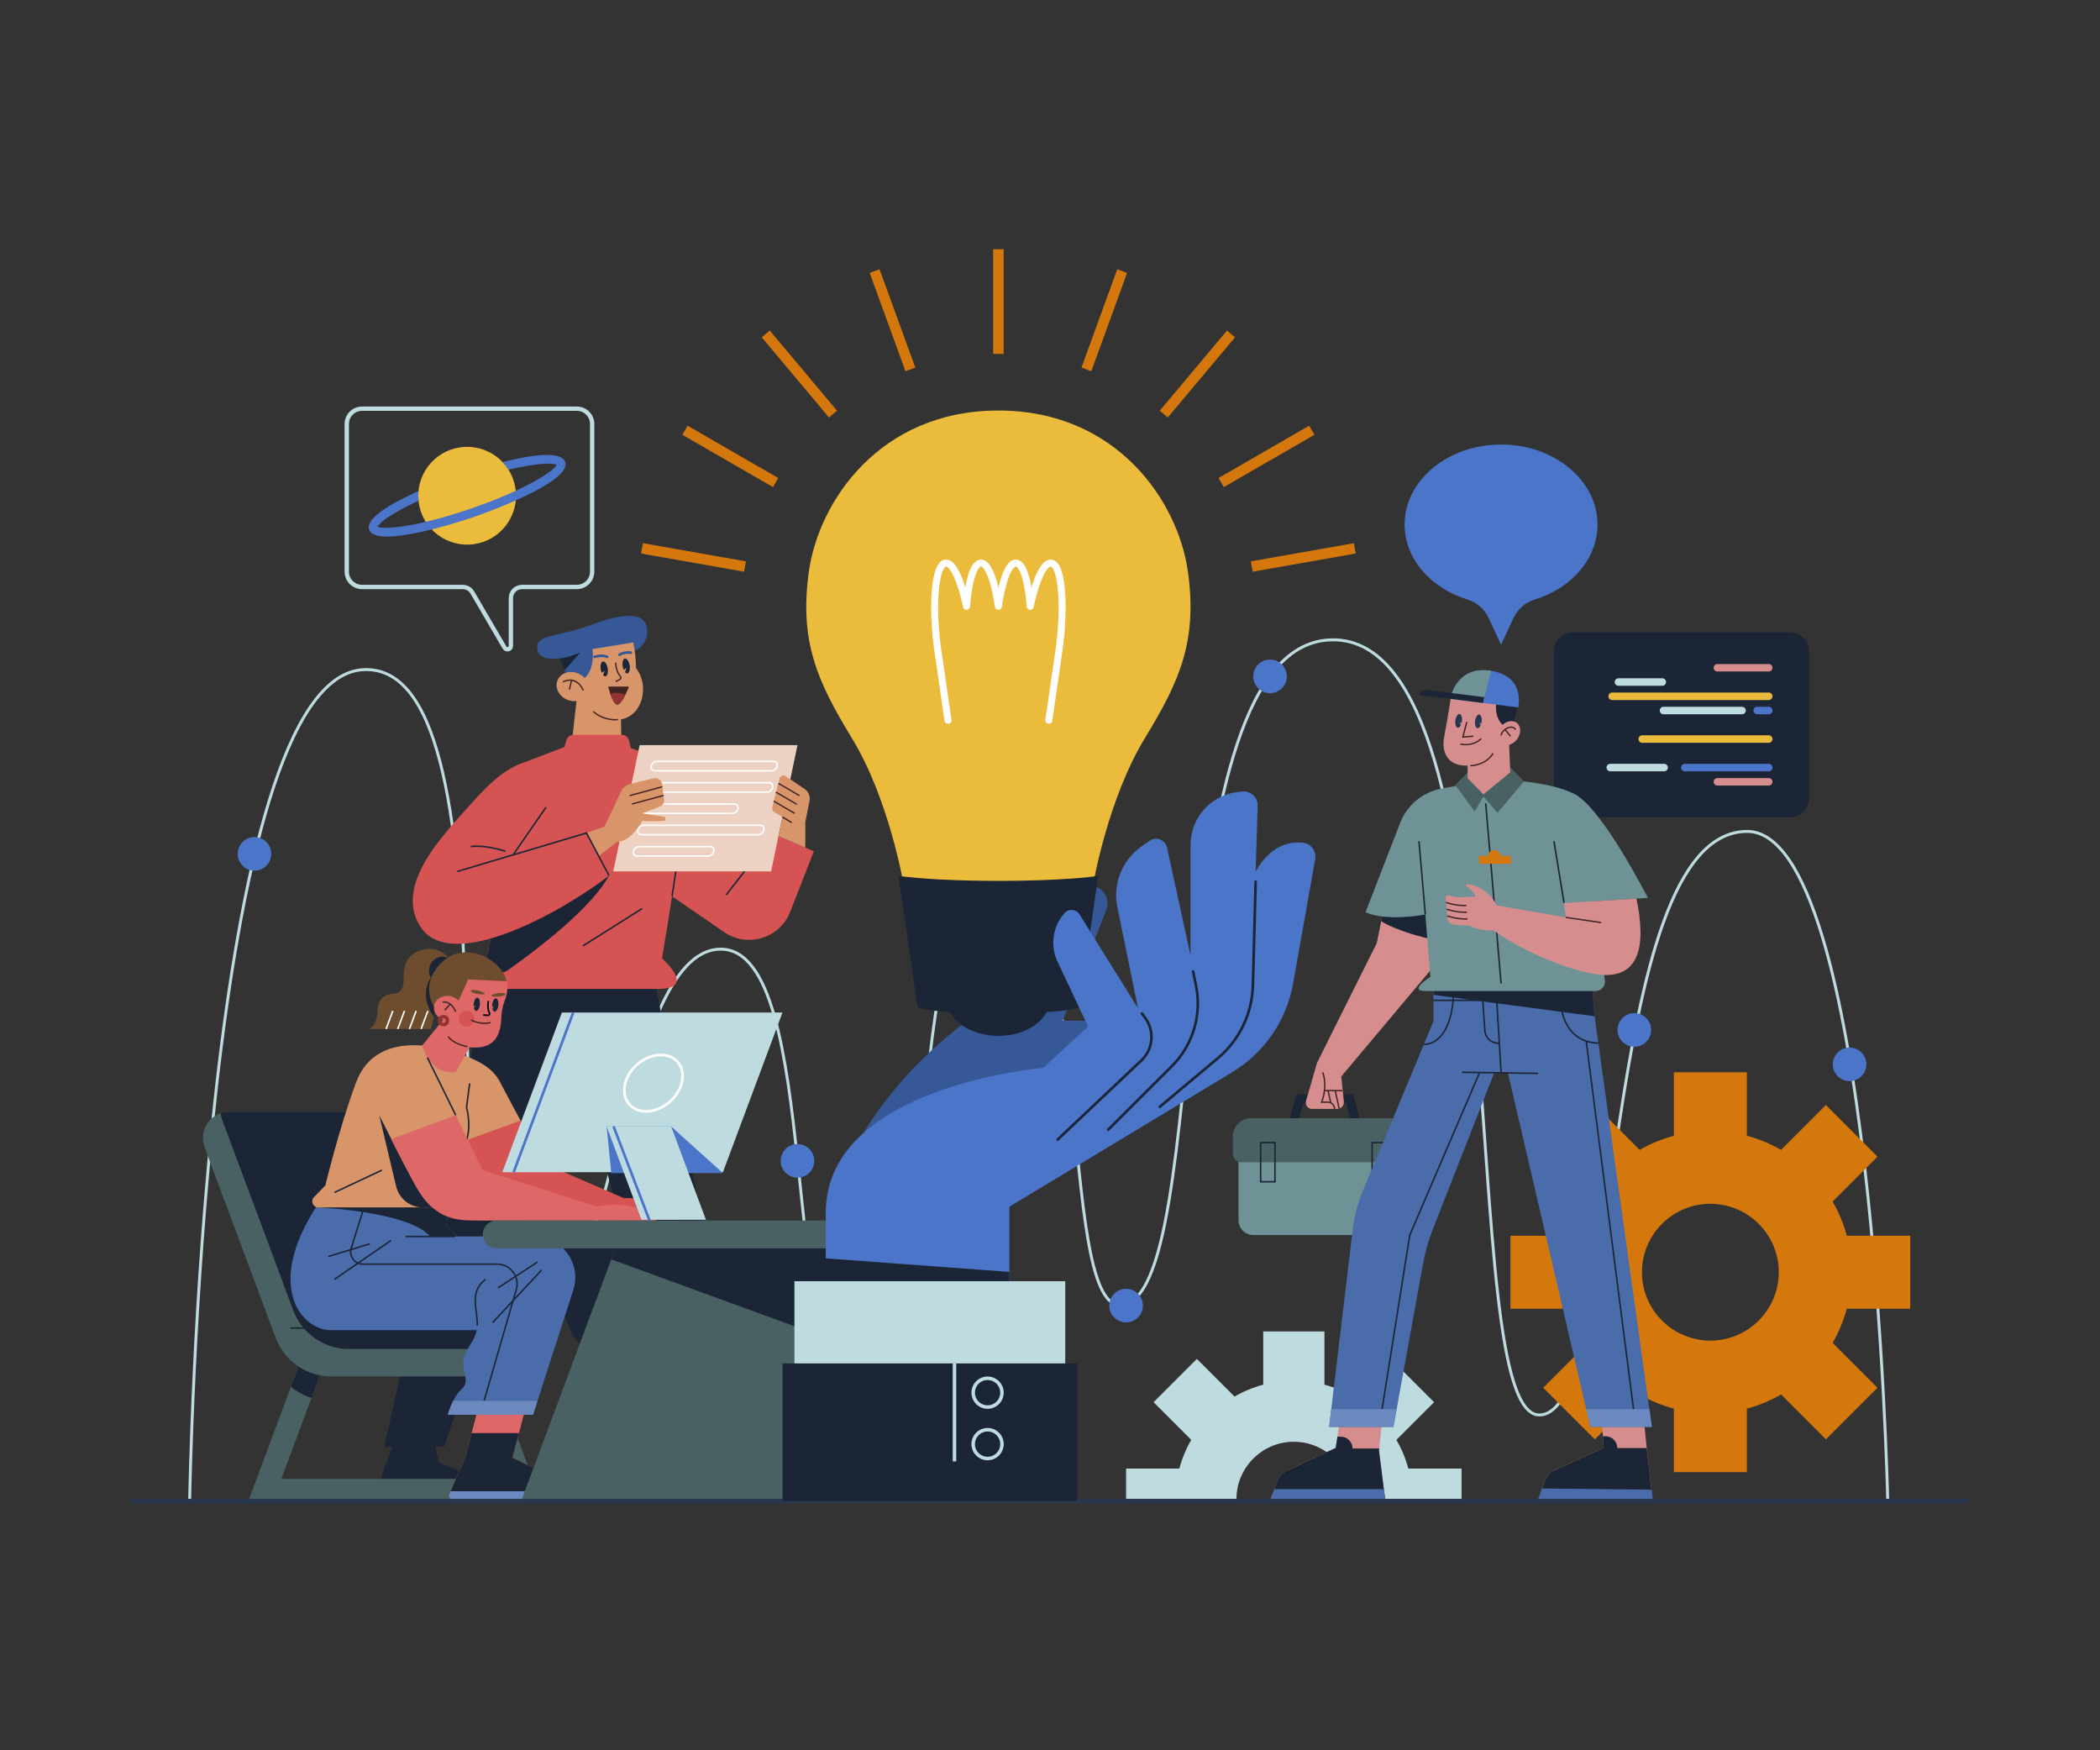 <?xml version="1.0" encoding="utf-8"?>
<!-- Generator: Adobe Illustrator 27.5.0, SVG Export Plug-In . SVG Version: 6.00 Build 0)  -->
<svg xmlns="http://www.w3.org/2000/svg" xmlns:xlink="http://www.w3.org/1999/xlink" version="1.1" x="0px" y="0px" viewBox="0 0 600 500" style="enable-;background-color:transparent;" xml:space="preserve">
<rect x="0" y="0" width="600" height="500" fill="#333333" stroke="none"/>
<g id="BACKGROUND">
	<rect style="fill:none;" width="600" height="500" fill="none"/>
</g>
<g id="OBJECTS">
	<g>
		<path style="fill:#BEDCE0;" d="M321.742,419.519v8.68h31.526c0.037-9.012,7.378-16.334,16.398-16.334s16.361,7.322,16.398,16.334    h31.526v-8.68h-15.214c-0.778-2.904-1.922-5.653-3.398-8.196l10.76-10.759l-12.369-12.369l-10.759,10.76    c-2.543-1.476-5.292-2.62-8.196-3.397v-15.214h-17.495v15.214c-2.904,0.778-5.653,1.922-8.196,3.397l-10.76-10.76l-12.369,12.369    l10.759,10.759c-1.476,2.543-2.62,5.292-3.397,8.196H321.742z"/>
		<g>
			<path style="fill:none;stroke:#BEDCE0;stroke-width:0.832;stroke-miterlimit:10;" d="M54.199,428.199     c0,0,3.818-235.137,49.803-236.911c45.985-1.774,17.003,193.168,44.052,193.168c27.048,0,28.485-113.309,57.872-113.309     c29.387,0,16.249,121.832,39.188,121.832c22.939,0,13.139-141.23,38.532-141.23c29.348,0,18.353,121.037,36.279,121.037     c27.964,0,9.322-190.012,60.948-190.012c55.212,0,34.178,221.431,58.935,221.431c24.757,0,16.354-166.696,59.376-166.696     c35.852,0,40.154,190.691,40.154,190.691"/>
			<path style="fill:#4A75C9;" d="M77.507,243.916c0,2.649-2.148,4.797-4.797,4.797c-2.649,0-4.797-2.148-4.797-4.797     c0-2.65,2.148-4.797,4.797-4.797C75.359,239.119,77.507,241.266,77.507,243.916z"/>
			<path style="fill:#4A75C9;" d="M232.649,331.62c0,2.649-2.148,4.797-4.797,4.797c-2.649,0-4.797-2.148-4.797-4.797     c0-2.649,2.148-4.797,4.797-4.797C230.501,326.823,232.649,328.971,232.649,331.62z"/>
			<path style="fill:#4A75C9;" d="M326.539,372.968c0,2.649-2.148,4.797-4.797,4.797c-2.649,0-4.797-2.148-4.797-4.797     c0-2.65,2.148-4.797,4.797-4.797C324.391,368.17,326.539,370.318,326.539,372.968z"/>
			<path style="fill:#4A75C9;" d="M367.667,193.213c0,2.649-2.148,4.797-4.797,4.797c-2.649,0-4.797-2.148-4.797-4.797     s2.148-4.797,4.797-4.797C365.519,188.416,367.667,190.564,367.667,193.213z"/>
			<path style="fill:#4A75C9;" d="M471.755,294.223c0,2.65-2.148,4.797-4.797,4.797c-2.649,0-4.797-2.148-4.797-4.797     c0-2.649,2.148-4.797,4.797-4.797C469.607,289.425,471.755,291.573,471.755,294.223z"/>
			<circle style="fill:#4A75C9;" cx="528.458" cy="304.05" r="4.797"/>
		</g>
		<g>
			<path style="fill:#1B2536;" d="M511.391,233.501h-61.944c-3.015,0-5.46-2.445-5.46-5.46v-41.983c0-3.015,2.445-5.46,5.46-5.46     h61.944c3.015,0,5.46,2.444,5.46,5.46v41.983C516.851,231.057,514.407,233.501,511.391,233.501z"/>
			<g>
				<path style="fill:#D68D8D;" d="M490.685,191.831h14.661c0.592,0,1.072-0.48,1.072-1.072l0,0c0-0.592-0.48-1.072-1.072-1.072      h-14.661c-0.592,0-1.072,0.48-1.072,1.072l0,0C489.613,191.351,490.093,191.831,490.685,191.831z"/>
				<path style="fill:none;" d="M479.239,195.904h26.107c0.592,0,1.072-0.48,1.072-1.072l0,0c0-0.592-0.48-1.072-1.072-1.072      h-26.107c-0.592,0-1.072,0.48-1.072,1.072l0,0C478.167,195.424,478.647,195.904,479.239,195.904z"/>
				<path style="fill:#BEDCE0;" d="M462.418,195.904h12.518c0.592,0,1.072-0.48,1.072-1.072l0,0c0-0.592-0.48-1.072-1.072-1.072      h-12.518c-0.592,0-1.072,0.48-1.072,1.072l0,0C461.346,195.424,461.826,195.904,462.418,195.904z"/>
				<path style="fill:#EBBC3B;" d="M460.617,199.976h44.729c0.592,0,1.072-0.48,1.072-1.072v0c0-0.592-0.48-1.072-1.072-1.072      h-44.729c-0.592,0-1.072,0.48-1.072,1.072v0C459.545,199.496,460.025,199.976,460.617,199.976z"/>
				<path style="fill:#4A75C9;" d="M502.055,204.049h3.292c0.592,0,1.072-0.48,1.072-1.072l0,0c0-0.592-0.48-1.072-1.072-1.072      h-3.292c-0.592,0-1.072,0.48-1.072,1.072l0,0C500.983,203.569,501.463,204.049,502.055,204.049z"/>
				<path style="fill:#BEDCE0;" d="M475.283,204.049h22.44c0.592,0,1.072-0.48,1.072-1.072l0,0c0-0.592-0.48-1.072-1.072-1.072      h-22.44c-0.592,0-1.072,0.48-1.072,1.072l0,0C474.211,203.569,474.691,204.049,475.283,204.049z"/>
				<path style="fill:none;" d="M490.685,208.121h14.661c0.592,0,1.072-0.48,1.072-1.072l0,0c0-0.592-0.48-1.072-1.072-1.072      h-14.661c-0.592,0-1.072,0.48-1.072,1.072l0,0C489.613,207.641,490.093,208.121,490.685,208.121z"/>
				<path style="fill:#EBBC3B;" d="M469.212,212.194h36.134c0.592,0,1.072-0.48,1.072-1.072l0,0c0-0.592-0.48-1.072-1.072-1.072      h-36.134c-0.592,0-1.072,0.48-1.072,1.072l0,0C468.141,211.714,468.62,212.194,469.212,212.194z"/>
				<path style="fill:none;" d="M460.081,216.267h45.265c0.592,0,1.072-0.48,1.072-1.072l0,0c0-0.592-0.48-1.072-1.072-1.072      h-45.265c-0.592,0-1.072,0.48-1.072,1.072l0,0C459.009,215.787,459.489,216.267,460.081,216.267z"/>
				<path style="fill:#4A75C9;" d="M481.383,220.339h23.964c0.592,0,1.072-0.48,1.072-1.072l0,0c0-0.592-0.48-1.072-1.072-1.072      h-23.964c-0.592,0-1.072,0.48-1.072,1.072l0,0C480.311,219.859,480.791,220.339,481.383,220.339z"/>
				<path style="fill:#BEDCE0;" d="M460.081,220.339h15.39c0.592,0,1.072-0.48,1.072-1.072l0,0c0-0.592-0.48-1.072-1.072-1.072      h-15.39c-0.592,0-1.072,0.48-1.072,1.072l0,0C459.009,219.859,459.489,220.339,460.081,220.339z"/>
				<path style="fill:#D68D8D;" d="M490.685,224.412h14.661c0.592,0,1.072-0.48,1.072-1.072l0,0c0-0.592-0.48-1.072-1.072-1.072      h-14.661c-0.592,0-1.072,0.48-1.072,1.072l0,0C489.613,223.932,490.093,224.412,490.685,224.412z"/>
			</g>
		</g>
		<g>
			<path style="fill:#365896;" d="M180.701,186.138c3.587-1.209,4.876-4.675,3.909-7.657c-0.967-2.982-5.843-3.667-14.911-0.242     c-9.067,3.425-15.596,3.063-16.16,6.005c-0.564,2.942,1.854,4.393,6.287,3.828l3.929,9.188L180.701,186.138z"/>
			<polygon style="fill:#1B2536;" points="186.992,279.815 213.585,415.31 195.45,415.31 164.5,302.121 126.853,413.348      109.813,413.348 139.353,279.815    "/>
			<path style="fill:#D9956A;" d="M169.296,185.413l11.647-1.894c0,0,0.806,3.909,0.766,7.375c0,0,2.136,2.282,2.015,6.287     c-0.121,3.99-2.297,7.576-6.287,8.342l0.081,7.335h-14.226l2.055-18.135C165.346,194.722,170.102,193.553,169.296,185.413z"/>
			<path style="fill:#D9956A;" d="M167.906,197.984c-0.89,2.064-3.534,2.909-5.905,1.886c-2.371-1.023-3.571-3.525-2.681-5.589     c0.89-2.064,3.534-2.909,5.904-1.886C167.596,193.417,168.796,195.92,167.906,197.984z"/>
			<path style="fill:none;stroke:#422424;stroke-width:0.387;stroke-miterlimit:10;" d="M160.833,194.803     c0,0,3.708-2.176,5.843,2.458"/>
			
				<line style="fill:none;stroke:#422424;stroke-width:0.387;stroke-miterlimit:10;" x1="162.687" y1="197.019" x2="163.291" y2="194.321"/>
			<path style="fill:none;stroke:#422424;stroke-width:0.387;stroke-miterlimit:10;" d="M176.55,205.563     c0,0-3.748,0.564-7.052-2.297"/>
			<path style="fill:none;stroke:#422424;stroke-width:0.387;stroke-miterlimit:10;" d="M175.912,189.281     c0,0-0.005,2.394,1.355,3.987c0.225,0.263,0.155,0.663-0.152,0.823l-1.203,0.63"/>
			<path style="fill:#422424;" d="M173.769,196.132h5.924c0,0-1.894,5.118-3.305,5.158     C174.978,201.331,173.769,196.132,173.769,196.132z"/>
			<path style="fill:#943232;" d="M176.118,197.957c-0.623,0-1.216,0.086-1.755,0.239c0.486,1.446,1.223,3.118,2.025,3.095     c0.743-0.021,1.617-1.449,2.281-2.797C177.945,198.157,177.068,197.957,176.118,197.957z"/>
			<path style="fill:#1B2536;" d="M172.283,188.956c-0.55,0.074-0.839,1.086-0.646,2.261c0.059,0.36,0.16,0.688,0.283,0.976     l0.806-0.544c0,0-0.203,0.624-0.409,1.211c0.21,0.244,0.442,0.38,0.666,0.35c0.55-0.074,0.839-1.086,0.646-2.261     C173.436,189.774,172.833,188.882,172.283,188.956z"/>
			<path style="fill:#1B2536;" d="M178.557,188.11c-0.55,0.074-0.839,1.086-0.646,2.261c0.059,0.36,0.16,0.688,0.283,0.976     l0.806-0.544c0,0-0.203,0.624-0.409,1.211c0.21,0.244,0.442,0.38,0.666,0.35c0.55-0.074,0.839-1.086,0.646-2.261     C179.71,188.928,179.107,188.036,178.557,188.11z"/>
			<path style="fill:none;stroke:#365896;stroke-width:0.75;stroke-linecap:round;stroke-linejoin:round;stroke-miterlimit:10;" d="     M169.88,187.629c0,0,2.06-0.665,3.629,0"/>
			<path style="fill:none;stroke:#365896;stroke-width:0.75;stroke-linecap:round;stroke-linejoin:round;stroke-miterlimit:10;" d="     M176.983,187.055c0,0,1.241-0.888,3.25-0.61"/>
			<path style="fill:#D65353;" d="M163.891,209.915h13.727c1.005,0,1.878,0.69,2.111,1.667l0.506,2.121l18.36,6.482l15.878,26.483     l6.932-8.227l11.123,4.747l-6.745,17.273c-2.957,7.573-12.2,10.412-18.899,5.807l-14.861-10.217l-2.857,17.779     c0,0,10.156,8.676-1.209,8.676h-48.193c-1.303,0-2.279-1.196-2.017-2.473l12.812-62.525l10.72-4.127l0.524-1.879     C162.063,210.564,162.917,209.915,163.891,209.915z"/>
			
				<line style="fill:none;stroke:#1B2536;stroke-width:0.43;stroke-miterlimit:10;" x1="214.472" y1="246.668" x2="207.48" y2="255.635"/>
			
				<line style="fill:none;stroke:#1B2536;stroke-width:0.43;stroke-miterlimit:10;" x1="192.021" y1="256.051" x2="194.161" y2="241.849"/>
			<g>
				<polygon style="fill:#EDD1C2;" points="220.313,248.935 175.218,248.935 182.756,212.857 227.851,212.857     "/>
				<g>
					<path style="fill:none;stroke:#FFFFFF;stroke-width:0.43;stroke-miterlimit:10;" d="M220.432,220.185h-33.32       c-0.737,0-1.209-0.599-1.054-1.339l0,0c0.154-0.739,0.877-1.339,1.613-1.339h33.32c0.737,0,1.208,0.599,1.054,1.339l0,0       C221.891,219.586,221.169,220.185,220.432,220.185z"/>
					<path style="fill:none;stroke:#FFFFFF;stroke-width:0.43;stroke-miterlimit:10;" d="M219.161,226.271h-33.32       c-0.737,0-1.208-0.599-1.054-1.339l0,0c0.154-0.739,0.877-1.339,1.613-1.339h33.32c0.737,0,1.209,0.599,1.054,1.339l0,0       C220.62,225.671,219.898,226.271,219.161,226.271z"/>
					<path style="fill:none;stroke:#FFFFFF;stroke-width:0.43;stroke-miterlimit:10;" d="M209.229,232.356h-24.66       c-0.737,0-1.208-0.599-1.054-1.339l0,0c0.155-0.739,0.877-1.339,1.613-1.339h24.66c0.737,0,1.209,0.599,1.054,1.339l0,0       C210.688,231.757,209.966,232.356,209.229,232.356z"/>
					<path style="fill:none;stroke:#FFFFFF;stroke-width:0.43;stroke-miterlimit:10;" d="M216.618,238.441h-33.32       c-0.737,0-1.209-0.599-1.054-1.339v0c0.155-0.739,0.877-1.339,1.614-1.339h33.32c0.737,0,1.209,0.599,1.054,1.339v0       C218.077,237.842,217.355,238.441,216.618,238.441z"/>
					<path style="fill:none;stroke:#FFFFFF;stroke-width:0.43;stroke-miterlimit:10;" d="M202.334,244.526h-20.307       c-0.737,0-1.209-0.599-1.054-1.339l0,0c0.154-0.739,0.877-1.339,1.613-1.339h20.307c0.737,0,1.208,0.599,1.054,1.339l0,0       C203.793,243.927,203.07,244.526,202.334,244.526z"/>
				</g>
			</g>
			<path style="fill:#1B2536;" d="M141.312,262.622c0,0,20.017-9.112,32.699-12.488c-4.973,9.124-19.637,20.456-28.875,27.006     c-2.85,2.021-6.698-0.494-5.996-3.917L141.312,262.622z"/>
			<path style="fill:#D65353;" d="M150.557,217.508c-5.239,1.595-9.672,4.9-16.523,12.718c-6.851,7.818-21.525,22.292-14.024,34.335     c8.785,14.105,41.589-4.755,54.002-14.427l-6.448-12.171l-20.875,6.126l7.899-11.733L150.557,217.508z"/>
			<path style="fill:none;stroke:#1B2536;stroke-width:0.43;stroke-miterlimit:10;" d="M134.517,241.849     c0,0,3.446-0.711,9.914,1.339"/>
			<path style="fill:#D9956A;" d="M167.563,237.964l5.158-1.854l4.784-10.087c0.492-1.038,1.425-1.798,2.541-2.071l6.615-1.616     c1.202-0.294,2.391,0.53,2.538,1.759l0.539,4.507c0.09,0.749-0.34,1.463-1.042,1.735l-5.208,2.019c0,0,4.509,0.731,6.403,0.973     c0.27,0.034,0.268,1.042,0,1.088c-1.854,0.322-6.403,0.121-6.403,0.121s-3.027,5.864-7.198,5.984l-5.248,4.004L167.563,237.964z"/>
			
				<line style="fill:none;stroke:#422424;stroke-width:0.387;stroke-miterlimit:10;" x1="179.879" y1="227.288" x2="189.198" y2="224.759"/>
			
				<line style="fill:none;stroke:#422424;stroke-width:0.387;stroke-miterlimit:10;" x1="180.57" y1="229.679" x2="189.574" y2="227.235"/>
			<path style="fill:#D9956A;" d="M230.091,242.148v-7.308l1.203-6.07c0.258-1.303-0.289-2.635-1.39-3.379l-5.434-3.674     c-0.649-0.439-1.537-0.101-1.731,0.658l-2.122,8.321c-0.119,0.467,0.08,0.958,0.492,1.209l2.45,1.496l-1.143,5.472     L230.091,242.148z"/>
			
				<line style="fill:none;stroke:#422424;stroke-width:0.387;stroke-miterlimit:10;" x1="223.559" y1="233.401" x2="226.239" y2="235.022"/>
			
				<line style="fill:none;stroke:#422424;stroke-width:0.387;stroke-miterlimit:10;" x1="221.083" y1="228.867" x2="227.045" y2="232.356"/>
			
				<line style="fill:none;stroke:#422424;stroke-width:0.387;stroke-miterlimit:10;" x1="221.672" y1="226.271" x2="227.634" y2="229.76"/>
			
				<line style="fill:none;stroke:#422424;stroke-width:0.387;stroke-miterlimit:10;" x1="222.432" y1="223.793" x2="228.394" y2="227.282"/>
			
				<line style="fill:none;stroke:#1B2536;stroke-width:0.43;stroke-miterlimit:10;" x1="183.486" y1="259.536" x2="166.545" y2="270.215"/>
			<polygon style="fill:#1B2536;" points="123.878,411.414 125.373,417.7 142.255,425.116 143.061,428.799 106.469,428.799      112.755,411.414    "/>
			<path style="fill:#1B2536;" d="M159.826,188.072c2.286-0.094,6.013-1.681,6.013-1.681l-4.542,5.121L159.826,188.072z"/>
			<polyline style="fill:none;stroke:#1B2536;stroke-width:0.43;stroke-miterlimit:10;" points="130.648,248.95 167.563,237.964      174.011,250.134    "/>
			
				<line style="fill:none;stroke:#1B2536;stroke-width:0.43;stroke-miterlimit:10;" x1="146.688" y1="244.089" x2="155.994" y2="230.611"/>
		</g>
		<path style="fill:#D4780E;" d="M545.785,373.851v-20.849h-18.131c-0.927-3.461-2.29-6.737-4.049-9.768l12.823-12.823    l-14.741-14.741l-12.823,12.823c-3.031-1.759-6.307-3.122-9.767-4.049v-18.131h-20.849v18.131    c-3.461,0.927-6.737,2.29-9.768,4.049l-12.823-12.823l-14.741,14.741l12.823,12.823c-1.759,3.031-3.122,6.307-4.049,9.768h-18.131    v20.849h18.131c0.927,3.461,2.29,6.737,4.049,9.768l-12.823,12.822l14.741,14.741l12.823-12.823    c3.031,1.759,6.307,3.122,9.768,4.049v18.132h20.849v-18.132c3.461-0.927,6.737-2.29,9.767-4.049l12.823,12.823l14.741-14.741    l-12.823-12.822c1.759-3.031,3.122-6.307,4.049-9.768H545.785z M508.218,363.426c0,10.777-8.769,19.546-19.546,19.546    c-10.777,0-19.546-8.769-19.546-19.546c0-10.777,8.769-19.546,19.546-19.546C499.448,343.88,508.218,352.649,508.218,363.426z"/>
		<g>
			<path style="fill:#1B2536;" d="M433.55,202.056l-2.418,9.512c0,0-5.387-5.99-5.011-10.45L433.55,202.056z"/>
			<path style="fill:#D68D8D;" d="M382.945,405.087l-1.326,8.544l-13.985,6.506c-1.235,0.575-2.194,1.612-2.67,2.889l-2.094,5.618     h32.931l-1.799-14.252l0.98-9.305H382.945z"/>
			<path style="fill:#1B2536;" d="M386.439,413.792L386.439,413.792c0-1.87-1.516-3.385-3.385-3.385h-0.935l-0.501,3.225     l-13.985,6.506c-1.235,0.575-2.194,1.612-2.67,2.889l-2.094,5.618h32.931l-1.799-14.252l0.063-0.6H386.439z"/>
			<polygon style="fill:#4A6CAB;" points="362.87,428.644 395.801,428.644 395.391,425.392 364.082,425.392    "/>
			<path style="fill:#D68D8D;" d="M457.605,405.088l0.603,8.551l-14.052,6.36c-1.241,0.562-2.211,1.589-2.7,2.861l-2.152,5.939     h32.93l-1.65-14.27l-0.941-9.316L457.605,405.088z"/>
			<path style="fill:#1B2536;" d="M470.583,414.529l-0.087-0.858h-8.374l-0.068-0.479c-0.238-1.668-1.667-2.906-3.351-2.906h-0.731     l0.236,3.353l-14.052,6.36c-1.241,0.562-2.211,1.589-2.7,2.861l-2.152,5.939l32.93,0L470.583,414.529z"/>
			<polygon style="fill:#4A6CAB;" points="439.304,428.798 472.233,428.799 471.857,425.543 440.549,425.217    "/>
			<g>
				<g>
					<path style="fill:#1B2536;" d="M389.471,323.273h-21.928l2.818-10.659h16.291L389.471,323.273z M370.893,320.694h15.228       l-1.455-5.501h-12.318L370.893,320.694z"/>
				</g>
				<path style="fill:#6E9296;" d="M398.225,352.819h-40.128c-2.346,0-4.248-1.902-4.248-4.248v-22.15h48.624v22.15      C402.473,350.917,400.571,352.819,398.225,352.819z"/>
				<path style="fill:#496163;" d="M401.694,332.024h-47.065c-1.314,0-2.379-1.065-2.379-2.38v-5.016      c0-2.865,2.323-5.188,5.189-5.188h41.446c2.866,0,5.189,2.323,5.189,5.188v5.016      C404.073,330.959,403.008,332.024,401.694,332.024z"/>
				<g>
					<rect x="360.181" y="326.421" style="fill:none;" width="4.097" height="5.603"/>
					<rect x="392.045" y="326.421" style="fill:none;" width="4.097" height="5.603"/>
				</g>
				<g>
					
						<rect x="360.181" y="326.421" style="fill:none;stroke:#1B2536;stroke-width:0.43;stroke-miterlimit:10;" width="4.097" height="11.173"/>
					
						<rect x="392.045" y="326.421" style="fill:none;stroke:#1B2536;stroke-width:0.43;stroke-miterlimit:10;" width="4.097" height="11.173"/>
				</g>
			</g>
			<path style="fill:#4A6CAB;" d="M409.571,280.924v10.8l-20.22,48.586c-1.451,3.486-2.414,7.155-2.862,10.904l-6.74,56.411h18.377     l8.425-46.41c0.722-3.974,1.873-7.859,3.434-11.584l16.99-43.319h3.804l23.605,101.314h17.571l-16.281-116.708l-0.967-10.8     L409.571,280.924z"/>
			<g>
				
					<line style="fill:none;stroke:#1B2536;stroke-width:0.43;stroke-miterlimit:10;" x1="409.571" y1="285.76" x2="455.212" y2="285.76"/>
				
					<line style="fill:none;stroke:#1B2536;stroke-width:0.43;stroke-miterlimit:10;" x1="428.877" y1="306.313" x2="427.424" y2="282.133"/>
				<path style="fill:none;stroke:#1B2536;stroke-width:0.43;stroke-miterlimit:10;" d="M423.434,282.616l0.809,11.815      c0.138,2.015,1.813,3.579,3.833,3.579h0.302"/>
				<path style="fill:none;stroke:#1B2536;stroke-width:0.43;stroke-miterlimit:10;" d="M445.76,282.616      c0,0-1.406,14.911,10.903,15.395"/>
				<path style="fill:none;stroke:#1B2536;stroke-width:0.43;stroke-miterlimit:10;" d="M415.294,283.1      c0,0,0.328,14.719-8.5,15.298"/>
				
					<line style="fill:none;stroke:#1B2536;stroke-width:0.43;stroke-miterlimit:10;" x1="417.712" y1="306.313" x2="439.474" y2="306.635"/>
				<polyline style="fill:none;stroke:#1B2536;stroke-width:0.43;stroke-miterlimit:10;" points="422.628,306.635       402.801,352.818 394.58,404.402     "/>
				
					<line style="fill:none;stroke:#1B2536;stroke-width:0.43;stroke-miterlimit:10;" x1="453.201" y1="297.406" x2="466.958" y2="404.402"/>
			</g>
			<polygon style="fill:#1B2536;" points="409.571,284.213 455.62,290.314 454.707,280.118 409.571,280.924    "/>
			<path style="fill:#D68D8D;" d="M395.869,256.986l-2.499,12.412l-17.087,34.255l-3.131,10.858c-0.329,1.141,0.527,2.28,1.716,2.28     h7.189c1.136,0,2.022-0.983,1.904-2.113l-0.747-7.156l27.565-32.804l0.161-17.732H395.869z"/>
			<g>
				<path style="fill:none;stroke:#422424;stroke-width:0.387;stroke-miterlimit:10;" d="M377.896,306.313      c0,0,1.562,3.466-0.282,8.543h1.804c1.037,0,1.874,0.846,1.864,1.883l0,0.051"/>
				
					<line style="fill:none;stroke:#422424;stroke-width:0.387;stroke-miterlimit:10;" x1="378.501" y1="311.551" x2="383.524" y2="311.551"/>
				
					<line style="fill:none;stroke:#422424;stroke-width:0.387;stroke-miterlimit:10;" x1="381.482" y1="311.551" x2="382.62" y2="316.7"/>
				
					<line style="fill:none;stroke:#422424;stroke-width:0.387;stroke-miterlimit:10;" x1="379.447" y1="311.551" x2="380.219" y2="315.043"/>
			</g>
			<path style="fill:#1B2536;" d="M394.628,263.153c0,0,4.251,3.023,16.207,5.601l0.107-11.769h-15.072L394.628,263.153z"/>
			<path style="fill:#6E9296;" d="M426.094,222.59c0,0,16.08,0.141,23.938,4.332c7.858,4.191,20.795,29.58,20.795,29.58     l-15.475,0.967l3.194,22.569c0.229,1.617-1.026,3.061-2.659,3.061h-48.733c-4.917,0,1.531-4.03,1.531-4.03l-1.451-17.813     c0,0-10.8,2.096-17.087-0.645l9.896-25.535c1.966-5.072,6.41-8.771,11.755-9.782L426.094,222.59z"/>
			<polygon style="fill:#496163;" points="431.041,218.741 435.421,223.219 427.847,232.201 423.857,227.547 421.319,231.839      415.788,224.222 419.324,220.716    "/>
			
				<line style="fill:none;stroke:#1B2536;stroke-width:0.43;stroke-miterlimit:10;" x1="446.87" y1="257.955" x2="443.987" y2="240.301"/>
			
				<line style="fill:none;stroke:#1B2536;stroke-width:0.43;stroke-miterlimit:10;" x1="407.234" y1="261.257" x2="405.42" y2="240.301"/>
			
				<line style="fill:none;stroke:#1B2536;stroke-width:0.43;stroke-miterlimit:10;" x1="424.488" y1="229.487" x2="428.877" y2="280.924"/>
			<g>
				<polygon style="fill:none;" points="444.176,277.297 417.091,277.297 413.578,245.262 440.663,245.262     "/>
				<path style="fill:#D4780E;" d="M428.866,244.533c-0.19-0.936-1.049-1.671-2.008-1.671s-1.657,0.735-1.642,1.671h-2.739      l0.245,2.237h9.128l-0.245-2.237H428.866z"/>
			</g>
			<g>
				<polygon style="fill:#6B89BF;" points="454.384,407.626 471.955,407.626 471.247,402.548 453.201,402.548     "/>
				<polygon style="fill:#6B89BF;" points="399.048,402.548 380.356,402.548 379.749,407.626 398.126,407.626     "/>
			</g>
			<g>
				<path style="fill:#D68D8D;" d="M467.564,256.706l-20.694,1.249l0.523,4.121l-19.795-3.468c0,0-2.273-5.299-8.416-6.048      c-0.345-0.042-0.504,0.419-0.212,0.608c0.966,0.622,2.207,1.642,2.65,2.972l-5.279,0.201l-2.513-0.568      c-0.431-0.098-0.832,0.253-0.793,0.694l0.543,6.061c0.067,0.75,0.625,1.359,1.366,1.496c0.9,0.167,2.373,0.339,4.701,0.378      c3.99,1.894,7.012,1.33,7.012,1.33s11.647,8.624,27.081,12.171C469.174,281.448,470.263,269.761,467.564,256.706z"/>
				<path style="fill:none;stroke:#422424;stroke-width:0.387;stroke-miterlimit:10;" d="M413.142,257.801      c0,0,2.907,1.03,5.805,0.86"/>
				<path style="fill:none;stroke:#422424;stroke-width:0.387;stroke-miterlimit:10;" d="M413.308,259.72      c0,0,2.907,1.03,5.805,0.86"/>
				<path style="fill:none;stroke:#422424;stroke-width:0.387;stroke-miterlimit:10;" d="M413.474,261.64      c0,0,2.907,1.03,5.804,0.86"/>
				
					<line style="fill:none;stroke:#422424;stroke-width:0.387;stroke-miterlimit:10;" x1="447.394" y1="262.076" x2="457.488" y2="263.555"/>
			</g>
			<path style="fill:#D68D8D;" d="M414.488,199.518c0,0-0.967,6.367-1.854,10.881c-0.887,4.514,0.967,8.544,6.69,8.302v3.627     l4.513,4.594l7.657-6.287l-0.484-12.493c0,0-4.03-1.209-3.546-7.093L414.488,199.518z"/>
			<path style="fill:none;stroke:#422424;stroke-width:0.387;stroke-miterlimit:10;" d="M420.089,218.741     c0,0,4.312,0.04,6.529-3.546"/>
			<path style="fill:#D68D8D;" d="M433.337,211.315c-1.305,1.626-3.392,2.118-4.66,1.1c-1.268-1.018-1.238-3.162,0.068-4.787     c1.306-1.626,3.392-2.118,4.66-1.1C434.673,207.546,434.643,209.689,433.337,211.315z"/>
			<path style="fill:none;stroke:#422424;stroke-width:0.387;stroke-miterlimit:10;" d="M428.877,210.119     c0.24-1.696,3.06-3.396,4.172-1.703"/>
			
				<line style="fill:none;stroke:#422424;stroke-width:0.387;stroke-miterlimit:10;" x1="431.558" y1="210.309" x2="430.006" y2="208.392"/>
			<g>
				<path style="fill:#28364F;" d="M416.978,206.314l0.599,0.291c0.057-0.204,0.103-0.42,0.127-0.65      c0.116-1.082-0.214-1.968-0.737-1.98c-0.523-0.012-1.041,0.856-1.157,1.938c-0.116,1.082,0.214,1.968,0.737,1.98      c0.327,0.007,0.651-0.328,0.877-0.844L416.978,206.314z"/>
				<path style="fill:#28364F;" d="M422.604,206.441l0.599,0.291c0.057-0.204,0.103-0.42,0.128-0.65      c0.116-1.082-0.214-1.968-0.737-1.98c-0.523-0.012-1.041,0.856-1.157,1.938c-0.116,1.082,0.214,1.968,0.737,1.98      c0.326,0.007,0.651-0.328,0.877-0.844L422.604,206.441z"/>
			</g>
			<polyline style="fill:none;stroke:#422424;stroke-width:0.387;stroke-miterlimit:10;" points="419.082,206.238 417.964,210.56      420.956,210.309    "/>
			<path style="fill:none;stroke:#422424;stroke-width:0.387;stroke-miterlimit:10;" d="M417.208,212.555     c0,0,3.355,0.907,6.015-1.541"/>
			<path style="fill:#4A75C9;" d="M414.393,199.636l19.358,2.445c0,0,2.337-9.092-8.146-10.502     C417.144,190.441,414.747,197.401,414.393,199.636z"/>
			<path style="fill:#6E9296;" d="M426,191.643c-0.133-0.021-0.258-0.046-0.395-0.064c-8.461-1.138-10.858,5.822-11.212,8.057     l9.328,1.178L426,191.643z"/>
			<path style="fill:#1B2536;" d="M423.721,200.814l-18.18-2.304l0,0c0.134-0.919,0.978-1.561,1.899-1.447l16.632,2.092     L423.721,200.814z"/>
		</g>
		<g>
			<path style="fill:#6E4C2E;" d="M127.99,273.543c0,0-2.379-3.521-7.396-2.191c-5.017,1.33-5.258,5.561-5.258,7.556     c0,1.995,0.242,4.836-3.204,5.017c-3.446,0.181-4.292,3.022-4.292,4.655c0,1.632-0.242,4.232-2.418,5.38h17.712L127.99,273.543z"/>
			<path style="fill:#1B2536;" d="M123.972,290.435l3.756-15.789c-0.946,0.497-1.857,1.167-2.704,2.037     C119.757,282.092,121.809,287.576,123.972,290.435z"/>
			<path style="fill:#1B2536;" d="M130.22,277.314c0,2.225-1.708,4.028-3.815,4.028c-2.107,0-3.815-1.803-3.815-4.028     s1.708-4.028,3.815-4.028C128.512,273.286,130.22,275.09,130.22,277.314z"/>
			<path style="fill:#6E4C2E;" d="M144.775,280.298c-1.693-6.529-12.211-11.909-18.86-5.078c-6.649,6.831-1.632,13.783,0.544,15.415     L144.775,280.298z"/>
			<polygon style="fill:#496163;" points="137.055,381.787 129.998,381.787 145.171,422.457 80.375,422.457 95.548,381.787      88.491,381.787 70.952,428.799 154.594,428.799    "/>
			<path style="fill:#DE6767;" d="M150.275,401.822l-3.869,14.589l14.75,7.093l1.644,0.411c2.191,0.548,3.629,2.643,3.354,4.884l0,0     h-36.35c-1.068,0-1.788-1.093-1.366-2.075l4.507-10.474l3.788-14.427H150.275z"/>
			<path style="fill:#1B2536;" d="M134.745,409.398l-1.799,6.851l-4.507,10.474c-0.422,0.981,0.297,2.075,1.366,2.075h36.35     c0.276-2.241-1.163-4.336-3.354-4.884l-1.644-0.411l-14.75-7.093l1.86-7.012H134.745z"/>
			<path style="fill:#1B2536;" d="M179.474,360.659l21.337,43.501h-24.986c0,0-4.03-5.481-4.03-10.962     c0-5.481-7.8-9.131-8.986-13.541c-1.186-4.41-9.229-15.314-9.229-15.314l-4.846-11.123h18.807     C172.612,353.221,177.241,356.106,179.474,360.659z"/>
			<g>
				<path style="fill:#1B2536;" d="M95.548,381.787h-7.057l-5.369,14.391c1.733,1.41,3.725,2.49,5.875,3.168L95.548,381.787z"/>
				<polygon style="fill:#1B2536;" points="137.055,381.787 129.998,381.787 136.856,400.17 143.913,400.17     "/>
			</g>
			<path style="fill:#496163;" d="M115.109,317.607l28.202,75.592H94.644c-7.076,0-13.408-4.396-15.881-11.025l-20.319-54.464     c-1.825-4.892,1.792-10.102,7.014-10.102H115.109z"/>
			<path style="fill:#1B2536;" d="M140.386,385.358l-25.277-67.752H65.457c-0.859,0-1.669,0.153-2.425,0.411     c0.065,0.615,0.208,1.236,0.437,1.852l20.319,54.464c2.473,6.63,8.805,11.025,15.881,11.025H140.386z"/>
			
				<line style="fill:none;stroke:#1B2536;stroke-width:0.43;stroke-miterlimit:10;" x1="82.998" y1="379.375" x2="99.405" y2="379.375"/>
			<path style="fill:#4A6CAB;" d="M130.77,353.221h21.87c7.949,0,13.591,7.749,11.149,15.314L152.29,404.16h-24.341     c0,0,1.29-4.997,4.03-7.415c2.74-2.418-0.791-5.803,0.733-9.511c1.352-3.29,2.901-4.168,3.458-7.254l-41.629,0     c-8.463,0-19.102-12.694-3.748-35.907h37.479l-0.725,6.166L130.77,353.221z"/>
			<path style="fill:#1B2536;" d="M90.947,344.919c0,0,25.805,1.138,31.962,8.302h7.862l-3.224-2.982l0.725-6.166L90.947,344.919z"/>
			
				<line style="fill:none;stroke:#1B2536;stroke-width:0.43;stroke-miterlimit:10;" x1="115.933" y1="353.221" x2="129.884" y2="353.221"/>
			<path style="fill:none;stroke:#1B2536;stroke-width:0.43;stroke-miterlimit:10;" d="M104.253,344.073l-3.904,12.512     c-0.702,2.25,0.979,4.535,3.335,4.535h38.38c3.781,0,6.506,3.626,5.453,7.258l-9.574,33.042"/>
			
				<line style="fill:none;stroke:#1B2536;stroke-width:0.43;stroke-miterlimit:10;" x1="153.578" y1="360.515" x2="142.296" y2="367.89"/>
			
				<line style="fill:none;stroke:#1B2536;stroke-width:0.43;stroke-miterlimit:10;" x1="154.749" y1="362.812" x2="140.764" y2="377.804"/>
			
				<line style="fill:none;stroke:#1B2536;stroke-width:0.43;stroke-miterlimit:10;" x1="111.729" y1="354.349" x2="95.548" y2="365.472"/>
			
				<line style="fill:none;stroke:#1B2536;stroke-width:0.43;stroke-miterlimit:10;" x1="105.664" y1="355.316" x2="93.816" y2="358.943"/>
			<path style="fill:none;stroke:#000000;stroke-width:0.439;stroke-miterlimit:10;" d="M111.729,325.394     c-2.942-5.83-5.219-10.579-5.219-10.579"/>
			<path style="fill:#D9956A;" d="M148.734,320.104c0,0-3.944-7.292-5.216-9.746c-1.316-2.539-2.613-6.183-12.889-9.568     s-24.059-4.352-28.834,8.282c-4.776,12.634-8.826,29.56-8.826,29.56l-3.261,3.358c-1.063,1.094-0.287,2.929,1.238,2.929h38.051     L148.734,320.104z"/>
			<path style="fill:#D65353;" d="M148.734,320.104l6.525,12.191l22.975,9.977c0,0,12.559-0.682,14.672,6.181h-49.388     l-10.806-22.526L148.734,320.104z"/>
			<path style="fill:#1B2536;" d="M118.842,338.874c-2.051-3.637-10.493-20.277-10.493-20.277l4.828,20.295     c0.841,3.533,3.998,6.027,7.63,6.027h2.711C121.917,343.504,120.355,341.557,118.842,338.874z"/>
			
				<line style="fill:none;stroke:#1B2536;stroke-width:0.43;stroke-miterlimit:10;" x1="109.119" y1="334.279" x2="95.548" y2="340.647"/>
			<path style="fill:none;stroke:#1B2536;stroke-width:0.43;stroke-miterlimit:10;" d="M134.196,309.496l-0.907,6.831     c0,0,1.451,5.06,0,9.391"/>
			<path style="fill:#DE6767;" d="M130.992,285.981l2.75-6.166l11.032,0.484c0,0,0.484,1.451,0,3.627     c-0.484,2.176-1.236,3.143-1.464,5.803c-0.229,2.66,0.195,10.458-9.115,9.43l-3.976,7.073c0,0-6.665,1.593-9.626-7.546     L130.992,285.981z"/>
			<path style="fill:#DE6767;" d="M131.932,288.893c-0.407,1.916-2.502,3.094-4.679,2.632c-2.177-0.462-3.612-2.39-3.205-4.306     c0.407-1.916,2.502-3.094,4.679-2.632C130.904,285.049,132.339,286.978,131.932,288.893z"/>
			<path style="fill:none;stroke:#422424;stroke-width:0.387;stroke-miterlimit:10;" d="M126.458,286.283     c0,0,2.325-0.645,3.762,2.781"/>
			
				<line style="fill:none;stroke:#422424;stroke-width:0.387;stroke-miterlimit:10;" x1="127.063" y1="288.58" x2="128.616" y2="286.832"/>
			<circle style="fill:#D65353;" cx="133.289" cy="291.038" r="2.251"/>
			<path style="fill:none;stroke:#422424;stroke-width:0.387;stroke-miterlimit:10;" d="M133.531,298.977     c0,0-3.99-0.635-5.471-2.902"/>
			
				<line style="fill:none;stroke:#FFFFFF;stroke-width:0.439;stroke-miterlimit:10;" x1="112.232" y1="288.781" x2="110.298" y2="293.96"/>
			
				<line style="fill:none;stroke:#FFFFFF;stroke-width:0.439;stroke-miterlimit:10;" x1="115.569" y1="288.781" x2="113.635" y2="293.96"/>
			
				<line style="fill:none;stroke:#FFFFFF;stroke-width:0.439;stroke-miterlimit:10;" x1="118.906" y1="288.781" x2="116.972" y2="293.96"/>
			
				<line style="fill:none;stroke:#FFFFFF;stroke-width:0.439;stroke-miterlimit:10;" x1="122.243" y1="288.781" x2="120.309" y2="293.96"/>
			<g>
				<path style="fill:#1B2536;" d="M141.226,287.454l-0.614,0.244c-0.015-0.199-0.018-0.409,0.002-0.63      c0.093-1.044,0.566-1.875,1.058-1.856c0.491,0.019,0.814,0.881,0.721,1.925c-0.093,1.044-0.566,1.875-1.057,1.856      c-0.307-0.012-0.547-0.352-0.663-0.86L141.226,287.454z"/>
				<path style="fill:#1B2536;" d="M135.943,287.248l-0.614,0.244c-0.015-0.199-0.018-0.409,0.002-0.631      c0.093-1.044,0.566-1.875,1.058-1.856c0.491,0.019,0.814,0.881,0.721,1.925c-0.093,1.044-0.566,1.875-1.057,1.856      c-0.307-0.012-0.547-0.352-0.663-0.861L135.943,287.248z"/>
			</g>
			<path style="fill:none;stroke:#000000;stroke-width:0.439;stroke-miterlimit:10;" d="M139.546,285.92     c0,0-0.456,2.11,0.292,3.447c0.181,0.324-0.07,0.716-0.44,0.685l-1.364-0.113"/>
			<path style="fill:none;stroke:#422424;stroke-width:0.387;stroke-miterlimit:10;" d="M140.18,292.096     c0,0-2.539,0.846-5.591-0.725"/>
			<path style="fill:#6E4C2E;" d="M134.589,282.988c0.372-0.569,3.847,0.308,3.888,0.864     C138.518,284.409,134.075,283.774,134.589,282.988z"/>
			<path style="fill:#6E4C2E;" d="M144.371,283.924c-0.313-0.603-3.858-0.076-3.955,0.474     C140.32,284.948,144.804,284.757,144.371,283.924z"/>
			<path style="fill:none;stroke:#1B2536;stroke-width:0.43;stroke-miterlimit:10;" d="M136.332,378.69     c0.322-4.191-2.579-9.511,2.418-13.218"/>
			<path style="fill:#6B89BF;" d="M128.439,426.724c-0.422,0.981,0.297,2.075,1.366,2.075h36.35     c0.124-1.007-0.113-1.976-0.594-2.797H128.75L128.439,426.724z"/>
			<path style="fill:#6B89BF;" d="M129.492,400.17c-1.041,2.048-1.542,3.99-1.542,3.99h24.341l1.288-3.99H129.492z"/>
			<path style="fill:#DE6767;" d="M130.22,318.597l7.723,15.683l32.643,10.397c0,0,11.002-2.66,16.926,3.99c0,0-45.337,0-51.382,0     c-6.045,0-11.969-0.363-17.289-9.793c-2.289-4.057-4.891-9.077-7.113-13.48L130.22,318.597z"/>
			
				<line style="fill:none;stroke:#1B2536;stroke-width:0.43;stroke-miterlimit:10;" x1="122.106" y1="302.121" x2="130.22" y2="318.597"/>
			<circle style="fill:none;stroke:#943232;stroke-miterlimit:10;" cx="126.715" cy="291.559" r="1.125"/>
		</g>
		<g>
			<g>
				<polygon style="fill:#496163;" points="239.338,428.267 149.093,428.267 176.309,355.316 239.338,355.316     "/>
				<polygon style="fill:#1B2536;" points="174.648,359.769 239.338,383.365 239.338,355.316 176.309,355.316     "/>
			</g>
			<path style="fill:#496163;" d="M239.338,356.606h-97.424c-2.192,0-3.97-1.777-3.97-3.97l0,0c0-2.193,1.777-3.97,3.97-3.97h97.424     V356.606z"/>
		</g>
		
			<line style="fill:none;stroke:#28364F;stroke-width:1.252;stroke-miterlimit:10;" x1="37.488" y1="428.799" x2="562.512" y2="428.799"/>
		<g>
			<path style="fill:none;stroke:#BEDCE0;stroke-width:1.236;stroke-miterlimit:10;" d="M164.807,116.742h-61.356     c-2.42,0-4.382,1.962-4.382,4.382v42.175c0,2.42,1.962,4.382,4.382,4.382h28.76c1.128,0,2.171,0.599,2.741,1.573L144.154,185     c0.502,0.858,1.815,0.502,1.815-0.492v-13.653c0-1.753,1.421-3.174,3.174-3.174h15.663c2.42,0,4.382-1.962,4.382-4.382v-42.175     C169.189,118.704,167.227,116.742,164.807,116.742z"/>
			<g>
				<path style="fill:#EBBC3B;" d="M146.67,137.061c2.517,7.292-1.354,15.244-8.646,17.761c-7.292,2.517-15.244-1.354-17.761-8.646      c-2.517-7.292,1.354-15.244,8.646-17.761C136.201,125.898,144.153,129.769,146.67,137.061z"/>
				<path style="fill:#4A75C9;" d="M143.581,132.001c0.627,0.659,1.193,1.383,1.688,2.169c7.841-1.85,12.715-2.039,13.749-1.371      c-0.592,1.714-8.876,7.107-24.306,12.433c-15.429,5.326-25.277,6.19-26.8,5.206c0.402-1.163,4.355-4.021,11.668-7.401      c-0.095-0.924-0.097-1.844-0.009-2.749c-7.372,3.289-15.252,7.672-14.105,10.995c2.052,5.945,28.931-3.257,30.074-3.651      c1.143-0.395,27.975-9.732,25.923-15.677C160.318,128.632,151.413,130.042,143.581,132.001z"/>
			</g>
		</g>
		<g>
			<path style="fill:#365896;" d="M242.214,332.152c0,0,11.123-27.807,45.216-47.876c0,0,8.704-22.679,21.165-30.572     c4.171-2.642,9.279,1.718,7.47,6.312l-12.435,31.578h36.517L242.214,332.152z"/>
			<g>
				<path style="fill:#EBBC3B;" d="M339.417,163.377c-2.788-20.171-20.311-46.103-54.163-46.103      c-33.852,0-51.375,25.932-54.163,46.103c-2.74,19.827,2.418,31.273,12.251,47.393c10.757,17.634,14.83,41.912,14.83,41.912      h27.082h27.081c0,0,4.073-24.278,14.83-41.912C336.999,194.649,342.157,183.204,339.417,163.377z"/>
				<path style="fill:#1B2536;" d="M285.254,251.641c-11.888,0-22.394-0.565-28.532-1.423l5.409,37.276      c0.163,1.125,10.515,2.025,23.123,2.025c12.608,0,22.96-0.9,23.123-2.025l5.409-37.276      C307.648,251.077,297.142,251.641,285.254,251.641z"/>
				<ellipse style="fill:#1B2536;" cx="285.254" cy="285.403" rx="14.746" ry="10.518"/>
				<path style="fill:none;stroke:#FFFFFF;stroke-width:2;stroke-linecap:round;stroke-linejoin:round;stroke-miterlimit:10;" d="      M299.657,205.772l2.527-17.329h-0.024c0.114-0.671,0.223-1.36,0.326-2.065c1.876-12.861,1.026-25.54-2.304-25.54      c-2.067,0-4.286,5.166-5.832,12.36c-0.549-7.194-2.053-12.36-4.12-12.36c-2.066,0-3.928,5.166-4.976,12.36      c-1.047-7.194-2.909-12.36-4.976-12.36c-2.066,0-3.57,5.166-4.12,12.36c-1.546-7.194-3.765-12.36-5.832-12.36      c-3.33,0-4.18,12.68-2.304,25.54c0.103,0.705,0.212,1.394,0.326,2.065h0l2.503,17.329"/>
				<g>
					
						<line style="fill:none;stroke:#D4780E;stroke-width:3;stroke-miterlimit:10;" x1="260.113" y1="105.529" x2="249.889" y2="77.437"/>
					
						<line style="fill:none;stroke:#D4780E;stroke-width:3;stroke-miterlimit:10;" x1="238.005" y1="118.293" x2="218.789" y2="95.393"/>
					
						<line style="fill:none;stroke:#D4780E;stroke-width:3;stroke-miterlimit:10;" x1="221.595" y1="137.85" x2="195.706" y2="122.902"/>
					
						<line style="fill:none;stroke:#D4780E;stroke-width:3;stroke-miterlimit:10;" x1="212.864" y1="161.839" x2="183.423" y2="156.647"/>
					
						<line style="fill:none;stroke:#D4780E;stroke-width:3;stroke-miterlimit:10;" x1="285.254" y1="71.201" x2="285.254" y2="101.096"/>
					
						<line style="fill:none;stroke:#D4780E;stroke-width:3;stroke-miterlimit:10;" x1="320.619" y1="77.437" x2="310.395" y2="105.529"/>
					
						<line style="fill:none;stroke:#D4780E;stroke-width:3;stroke-miterlimit:10;" x1="351.719" y1="95.393" x2="332.503" y2="118.293"/>
					
						<line style="fill:none;stroke:#D4780E;stroke-width:3;stroke-miterlimit:10;" x1="374.802" y1="122.902" x2="348.913" y2="137.85"/>
					
						<line style="fill:none;stroke:#D4780E;stroke-width:3;stroke-miterlimit:10;" x1="387.084" y1="156.647" x2="357.644" y2="161.839"/>
				</g>
			</g>
			<g>
				<path style="fill:#4A75C9;" d="M288.397,373.5v-28.774l63.678-38.444c9.166-5.533,15.498-14.753,17.373-25.294l6.325-35.557      c0.407-2.286-1.201-4.463-3.511-4.694c-3.738-0.374-9.278,0.662-13.502,8.236l0.58-18.766c0.076-2.463-2.064-4.412-4.509-4.106      l-1.352,0.169c-7.616,0.952-13.332,7.427-13.332,15.103v31.539l-6.695-30.734c-0.497-2.28-3.16-3.312-5.063-1.962l-2.316,1.643      c-5.504,3.903-8.184,10.689-6.831,17.3l5.908,28.867l-16.74-26.849c-0.939-1.506-3.061-1.688-4.242-0.363l0,0      c-3.405,3.817-4.197,9.3-2.013,13.925l8.729,18.485l-12.815,11.848c0,0-62.142,5.078-62.142,41.348c0,15.717,0,27.082,0,27.082      H288.397z"/>
				<polygon style="fill:#1B2536;" points="235.927,359.475 288.397,363.344 288.397,373.5 235.927,373.5     "/>
				
					<path style="fill:none;stroke:#1B2536;stroke-width:0.751;stroke-linecap:round;stroke-linejoin:round;stroke-miterlimit:10;" d="      M326.258,289.519l0.925,1.25c2.773,3.745,2.31,8.972-1.078,12.172l-23.925,22.602"/>
				
					<path style="fill:none;stroke:#1B2536;stroke-width:0.751;stroke-linecap:round;stroke-linejoin:round;stroke-miterlimit:10;" d="      M340.867,277.505l0.825,3.907c1.773,8.395-0.823,17.117-6.897,23.178l-18.179,18.139"/>
				
					<path style="fill:none;stroke:#1B2536;stroke-width:0.751;stroke-linecap:round;stroke-linejoin:round;stroke-miterlimit:10;" d="      M358.761,251.875l-0.791,29.679c-0.214,8.034-3.866,15.591-10.028,20.751l-16.585,13.888"/>
				<rect x="226.98" y="366.004" style="fill:#BEDCE0;" width="77.376" height="29.741"/>
				<rect x="223.562" y="389.487" style="fill:#1B2536;" width="84.212" height="39.312"/>
				<line style="fill:none;stroke:#BEDCE0;stroke-miterlimit:10;" x1="272.713" y1="417.475" x2="272.713" y2="389.487"/>
				<path style="fill:none;stroke:#BEDCE0;stroke-miterlimit:10;" d="M286.278,397.841c0,2.27-1.84,4.111-4.111,4.111      c-2.27,0-4.111-1.84-4.111-4.111c0-2.27,1.84-4.111,4.111-4.111C284.437,393.73,286.278,395.57,286.278,397.841z"/>
				<path style="fill:none;stroke:#BEDCE0;stroke-miterlimit:10;" d="M286.278,412.538c0,2.27-1.84,4.111-4.111,4.111      c-2.27,0-4.111-1.84-4.111-4.111c0-2.27,1.84-4.111,4.111-4.111C284.437,408.427,286.278,410.267,286.278,412.538z"/>
			</g>
		</g>
		<g>
			<polygon style="fill:#BEDCE0;" points="160.535,289.255 143.518,334.866 206.547,334.866 223.563,289.255    "/>
			
				<line style="fill:none;stroke:#4A75C9;stroke-width:0.751;stroke-miterlimit:10;" x1="163.767" y1="289.255" x2="146.751" y2="334.866"/>
			<path style="fill:none;stroke:#FFFFFF;stroke-width:0.751;stroke-miterlimit:10;" d="M194.762,309.416     c-1.163,4.451-5.715,8.06-10.167,8.06s-7.117-3.608-5.953-8.06c1.163-4.451,5.715-8.06,10.166-8.06     C193.26,301.356,195.925,304.965,194.762,309.416z"/>
			<polygon style="fill:#4A75C9;" points="173.323,321.782 174.648,335.118 206.547,335.118 191.751,321.782    "/>
			<polygon style="fill:#BEDCE0;" points="191.751,321.782 201.702,348.453 183.273,348.453 173.323,321.782    "/>
			
				<line style="fill:none;stroke:#4A75C9;stroke-width:0.751;stroke-miterlimit:10;" x1="175.302" y1="321.782" x2="185.578" y2="348.667"/>
		</g>
		<g>
			<path style="fill:#4A75C9;" d="M456.43,149.844c0-12.623-12.336-22.856-27.553-22.856c-15.217,0-27.553,10.233-27.553,22.856     c0,9.862,7.53,18.265,18.081,21.469c2.644,0.803,4.779,2.77,5.942,5.276l3.53,7.604l3.53-7.604     c1.164-2.507,3.298-4.473,5.942-5.276C448.9,168.109,456.43,159.706,456.43,149.844z"/>
			<g>
				<path style="fill:none;" d="M418.758,149.553c0,1.379-1.118,2.498-2.498,2.498c-1.379,0-2.498-1.118-2.498-2.498      c0-1.38,1.118-2.498,2.498-2.498C417.64,147.055,418.758,148.173,418.758,149.553z"/>
				<path style="fill:none;" d="M427.169,149.553c0,1.379-1.118,2.498-2.498,2.498c-1.379,0-2.498-1.118-2.498-2.498      c0-1.38,1.118-2.498,2.498-2.498C426.051,147.055,427.169,148.173,427.169,149.553z"/>
				<path style="fill:none;" d="M435.58,149.553c0,1.379-1.118,2.498-2.498,2.498c-1.379,0-2.498-1.118-2.498-2.498      c0-1.38,1.118-2.498,2.498-2.498C434.462,147.055,435.58,148.173,435.58,149.553z"/>
				<path style="fill:none;" d="M443.991,149.553c0,1.379-1.118,2.498-2.498,2.498c-1.379,0-2.498-1.118-2.498-2.498      c0-1.38,1.118-2.498,2.498-2.498C442.873,147.055,443.991,148.173,443.991,149.553z"/>
			</g>
		</g>
	</g>
</g>
</svg>
